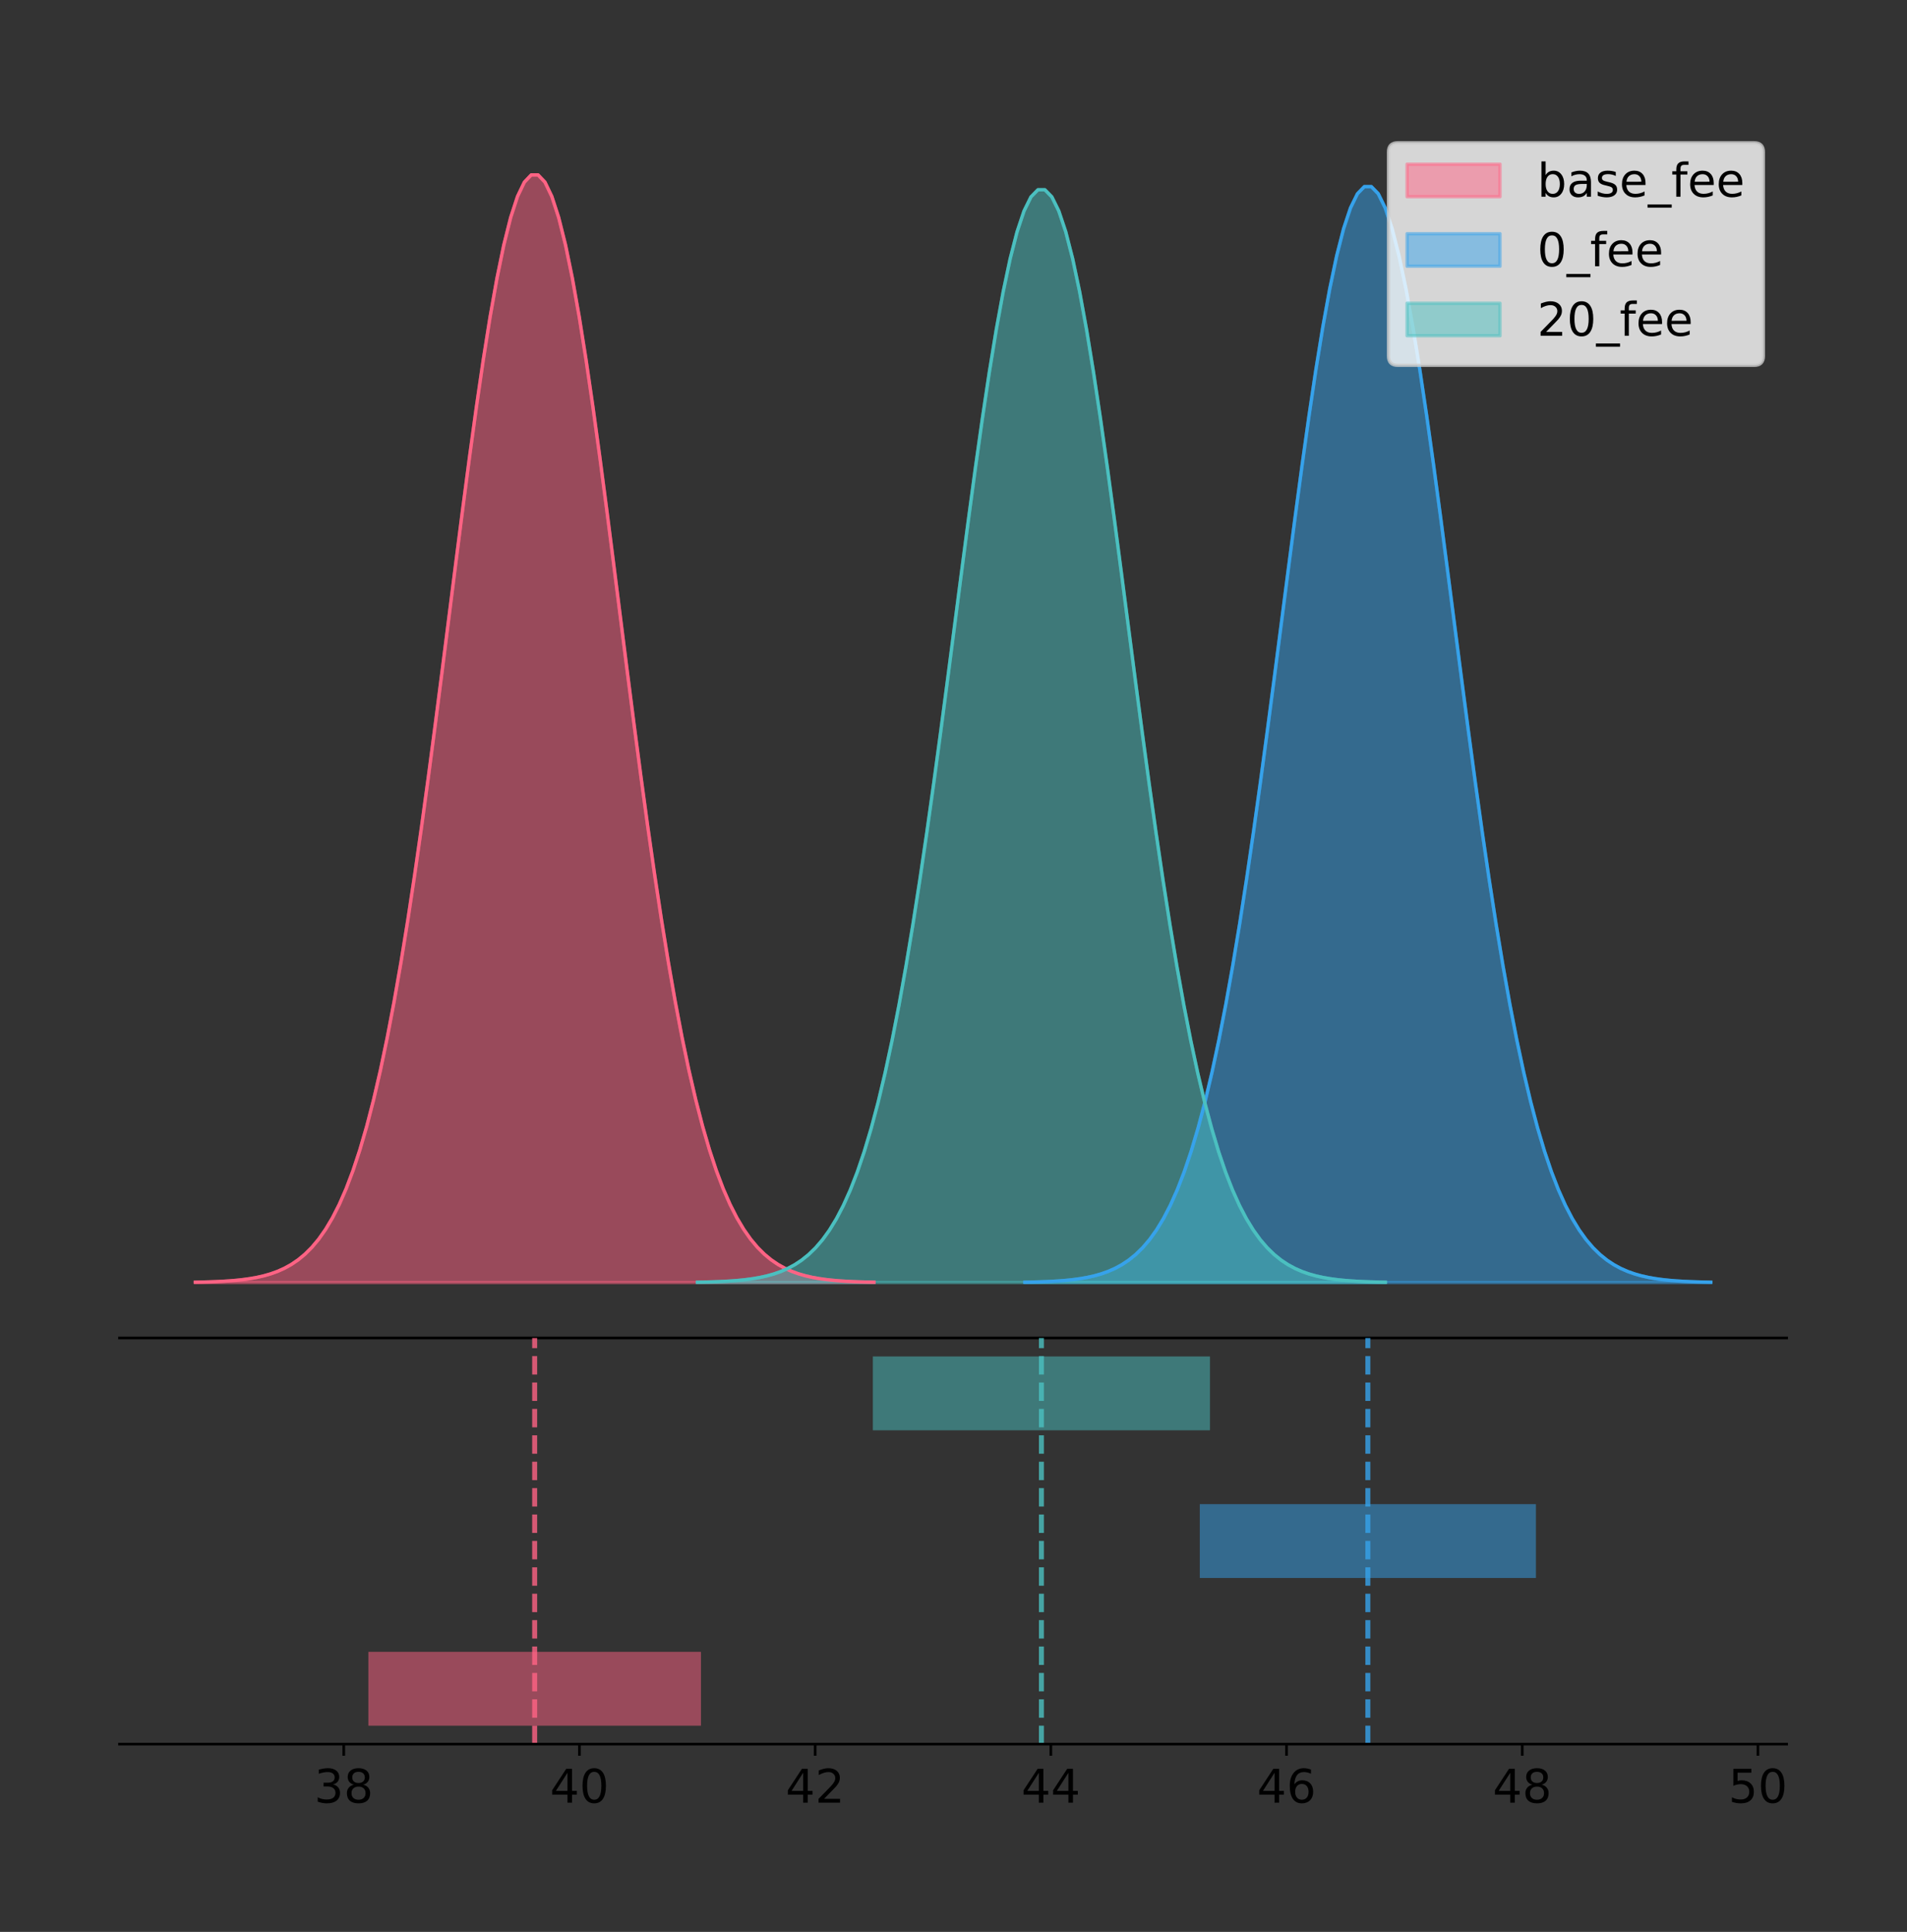 <?xml version="1.0" encoding="utf-8" standalone="no"?>
<!DOCTYPE svg PUBLIC "-//W3C//DTD SVG 1.1//EN"
  "http://www.w3.org/Graphics/SVG/1.1/DTD/svg11.dtd">
<!-- Created with matplotlib (https://matplotlib.org/) -->
<svg height="581.789pt" version="1.1" viewBox="0 0 574.463 581.789" width="574.463pt" xmlns="http://www.w3.org/2000/svg" xmlns:xlink="http://www.w3.org/1999/xlink">
 <rect x="0" y="0" width="574.463" height="581.789" fill="#333333" stroke="none"/>
 <defs>
  <style type="text/css">
*{stroke-linecap:butt;stroke-linejoin:round;}
  </style>
 </defs>
 <g id="figure_1">
  <g id="patch_1">
   <path d="M 0 581.789 
L 574.463 581.789 
L 574.463 0 
L 0 0 
z
" style="fill:none;"/>
  </g>
  <g id="axes_1">
   <g id="patch_2">
    <path d="M 36 402.93 
L 538.2 402.93 
L 538.2 36 
L 36 36 
z
" style="fill:none;"/>
   </g>
   <g id="PolyCollection_1">
    <defs>
     <path d="M 58.827 -195.538 
L 58.827 -195.65 
L 60.893 -195.692 
L 62.958 -195.749 
L 65.023 -195.825 
L 67.089 -195.925 
L 69.154 -196.058 
L 71.219 -196.23 
L 73.285 -196.455 
L 75.35 -196.744 
L 77.415 -197.115 
L 79.481 -197.585 
L 81.546 -198.179 
L 83.611 -198.923 
L 85.677 -199.848 
L 87.742 -200.99 
L 89.807 -202.39 
L 91.873 -204.093 
L 93.938 -206.151 
L 96.004 -208.617 
L 98.069 -211.552 
L 100.134 -215.017 
L 102.2 -219.078 
L 104.265 -223.801 
L 106.33 -229.25 
L 108.396 -235.488 
L 110.461 -242.572 
L 112.526 -250.552 
L 114.592 -259.468 
L 116.657 -269.344 
L 118.722 -280.192 
L 120.788 -292.002 
L 122.853 -304.744 
L 124.918 -318.365 
L 126.984 -332.786 
L 129.049 -347.901 
L 131.114 -363.58 
L 133.18 -379.667 
L 135.245 -395.98 
L 137.31 -412.318 
L 139.376 -428.462 
L 141.441 -444.18 
L 143.507 -459.23 
L 145.572 -473.372 
L 147.637 -486.366 
L 149.703 -497.987 
L 151.768 -508.025 
L 153.833 -516.294 
L 155.899 -522.64 
L 157.964 -526.94 
L 160.029 -529.111 
L 162.095 -529.111 
L 164.16 -526.94 
L 166.225 -522.64 
L 168.291 -516.294 
L 170.356 -508.025 
L 172.421 -497.987 
L 174.487 -486.366 
L 176.552 -473.372 
L 178.617 -459.23 
L 180.683 -444.18 
L 182.748 -428.462 
L 184.813 -412.318 
L 186.879 -395.98 
L 188.944 -379.667 
L 191.01 -363.58 
L 193.075 -347.901 
L 195.14 -332.786 
L 197.206 -318.365 
L 199.271 -304.744 
L 201.336 -292.002 
L 203.402 -280.192 
L 205.467 -269.344 
L 207.532 -259.468 
L 209.598 -250.552 
L 211.663 -242.572 
L 213.728 -235.488 
L 215.794 -229.25 
L 217.859 -223.801 
L 219.924 -219.078 
L 221.99 -215.017 
L 224.055 -211.552 
L 226.12 -208.617 
L 228.186 -206.151 
L 230.251 -204.093 
L 232.316 -202.39 
L 234.382 -200.99 
L 236.447 -199.848 
L 238.513 -198.923 
L 240.578 -198.179 
L 242.643 -197.585 
L 244.709 -197.115 
L 246.774 -196.744 
L 248.839 -196.455 
L 250.905 -196.23 
L 252.97 -196.058 
L 255.035 -195.925 
L 257.101 -195.825 
L 259.166 -195.749 
L 261.231 -195.692 
L 263.297 -195.65 
L 263.297 -195.538 
L 263.297 -195.538 
L 261.231 -195.538 
L 259.166 -195.538 
L 257.101 -195.538 
L 255.035 -195.538 
L 252.97 -195.538 
L 250.905 -195.538 
L 248.839 -195.538 
L 246.774 -195.538 
L 244.709 -195.538 
L 242.643 -195.538 
L 240.578 -195.538 
L 238.513 -195.538 
L 236.447 -195.538 
L 234.382 -195.538 
L 232.316 -195.538 
L 230.251 -195.538 
L 228.186 -195.538 
L 226.12 -195.538 
L 224.055 -195.538 
L 221.99 -195.538 
L 219.924 -195.538 
L 217.859 -195.538 
L 215.794 -195.538 
L 213.728 -195.538 
L 211.663 -195.538 
L 209.598 -195.538 
L 207.532 -195.538 
L 205.467 -195.538 
L 203.402 -195.538 
L 201.336 -195.538 
L 199.271 -195.538 
L 197.206 -195.538 
L 195.14 -195.538 
L 193.075 -195.538 
L 191.01 -195.538 
L 188.944 -195.538 
L 186.879 -195.538 
L 184.813 -195.538 
L 182.748 -195.538 
L 180.683 -195.538 
L 178.617 -195.538 
L 176.552 -195.538 
L 174.487 -195.538 
L 172.421 -195.538 
L 170.356 -195.538 
L 168.291 -195.538 
L 166.225 -195.538 
L 164.16 -195.538 
L 162.095 -195.538 
L 160.029 -195.538 
L 157.964 -195.538 
L 155.899 -195.538 
L 153.833 -195.538 
L 151.768 -195.538 
L 149.703 -195.538 
L 147.637 -195.538 
L 145.572 -195.538 
L 143.507 -195.538 
L 141.441 -195.538 
L 139.376 -195.538 
L 137.31 -195.538 
L 135.245 -195.538 
L 133.18 -195.538 
L 131.114 -195.538 
L 129.049 -195.538 
L 126.984 -195.538 
L 124.918 -195.538 
L 122.853 -195.538 
L 120.788 -195.538 
L 118.722 -195.538 
L 116.657 -195.538 
L 114.592 -195.538 
L 112.526 -195.538 
L 110.461 -195.538 
L 108.396 -195.538 
L 106.33 -195.538 
L 104.265 -195.538 
L 102.2 -195.538 
L 100.134 -195.538 
L 98.069 -195.538 
L 96.004 -195.538 
L 93.938 -195.538 
L 91.873 -195.538 
L 89.807 -195.538 
L 87.742 -195.538 
L 85.677 -195.538 
L 83.611 -195.538 
L 81.546 -195.538 
L 79.481 -195.538 
L 77.415 -195.538 
L 75.35 -195.538 
L 73.285 -195.538 
L 71.219 -195.538 
L 69.154 -195.538 
L 67.089 -195.538 
L 65.023 -195.538 
L 62.958 -195.538 
L 60.893 -195.538 
L 58.827 -195.538 
z
" id="m8d2c47284a" style="stroke:#ff6384;stroke-opacity:0.5;"/>
    </defs>
    <g clip-path="url(#pd0ef6f20fe)">
     <use style="fill:#ff6384;fill-opacity:0.5;stroke:#ff6384;stroke-opacity:0.5;" x="0" xlink:href="#m8d2c47284a" y="581.789"/>
    </g>
   </g>
   <g id="PolyCollection_2">
    <defs>
     <path d="M 308.726 -195.538 
L 308.726 -195.649 
L 310.814 -195.691 
L 312.901 -195.747 
L 314.988 -195.822 
L 317.076 -195.921 
L 319.163 -196.052 
L 321.25 -196.223 
L 323.338 -196.445 
L 325.425 -196.732 
L 327.512 -197.098 
L 329.6 -197.564 
L 331.687 -198.151 
L 333.774 -198.887 
L 335.862 -199.803 
L 337.949 -200.933 
L 340.036 -202.318 
L 342.124 -204.003 
L 344.211 -206.039 
L 346.298 -208.479 
L 348.386 -211.383 
L 350.473 -214.812 
L 352.56 -218.83 
L 354.648 -223.503 
L 356.735 -228.895 
L 358.822 -235.067 
L 360.91 -242.077 
L 362.997 -249.973 
L 365.084 -258.794 
L 367.172 -268.567 
L 369.259 -279.3 
L 371.346 -290.986 
L 373.434 -303.594 
L 375.521 -317.071 
L 377.609 -331.34 
L 379.696 -346.296 
L 381.783 -361.81 
L 383.871 -377.727 
L 385.958 -393.869 
L 388.045 -410.035 
L 390.133 -426.009 
L 392.22 -441.561 
L 394.307 -456.452 
L 396.395 -470.445 
L 398.482 -483.302 
L 400.569 -494.801 
L 402.657 -504.733 
L 404.744 -512.915 
L 406.831 -519.194 
L 408.919 -523.449 
L 411.006 -525.597 
L 413.093 -525.597 
L 415.181 -523.449 
L 417.268 -519.194 
L 419.355 -512.915 
L 421.443 -504.733 
L 423.53 -494.801 
L 425.617 -483.302 
L 427.705 -470.445 
L 429.792 -456.452 
L 431.879 -441.561 
L 433.967 -426.009 
L 436.054 -410.035 
L 438.141 -393.869 
L 440.229 -377.727 
L 442.316 -361.81 
L 444.403 -346.296 
L 446.491 -331.34 
L 448.578 -317.071 
L 450.665 -303.594 
L 452.753 -290.986 
L 454.84 -279.3 
L 456.927 -268.567 
L 459.015 -258.794 
L 461.102 -249.973 
L 463.189 -242.077 
L 465.277 -235.067 
L 467.364 -228.895 
L 469.451 -223.503 
L 471.539 -218.83 
L 473.626 -214.812 
L 475.713 -211.383 
L 477.801 -208.479 
L 479.888 -206.039 
L 481.975 -204.003 
L 484.063 -202.318 
L 486.15 -200.933 
L 488.237 -199.803 
L 490.325 -198.887 
L 492.412 -198.151 
L 494.499 -197.564 
L 496.587 -197.098 
L 498.674 -196.732 
L 500.761 -196.445 
L 502.849 -196.223 
L 504.936 -196.052 
L 507.023 -195.921 
L 509.111 -195.822 
L 511.198 -195.747 
L 513.285 -195.691 
L 515.373 -195.649 
L 515.373 -195.538 
L 515.373 -195.538 
L 513.285 -195.538 
L 511.198 -195.538 
L 509.111 -195.538 
L 507.023 -195.538 
L 504.936 -195.538 
L 502.849 -195.538 
L 500.761 -195.538 
L 498.674 -195.538 
L 496.587 -195.538 
L 494.499 -195.538 
L 492.412 -195.538 
L 490.325 -195.538 
L 488.237 -195.538 
L 486.15 -195.538 
L 484.063 -195.538 
L 481.975 -195.538 
L 479.888 -195.538 
L 477.801 -195.538 
L 475.713 -195.538 
L 473.626 -195.538 
L 471.539 -195.538 
L 469.451 -195.538 
L 467.364 -195.538 
L 465.277 -195.538 
L 463.189 -195.538 
L 461.102 -195.538 
L 459.015 -195.538 
L 456.927 -195.538 
L 454.84 -195.538 
L 452.753 -195.538 
L 450.665 -195.538 
L 448.578 -195.538 
L 446.491 -195.538 
L 444.403 -195.538 
L 442.316 -195.538 
L 440.229 -195.538 
L 438.141 -195.538 
L 436.054 -195.538 
L 433.967 -195.538 
L 431.879 -195.538 
L 429.792 -195.538 
L 427.705 -195.538 
L 425.617 -195.538 
L 423.53 -195.538 
L 421.443 -195.538 
L 419.355 -195.538 
L 417.268 -195.538 
L 415.181 -195.538 
L 413.093 -195.538 
L 411.006 -195.538 
L 408.919 -195.538 
L 406.831 -195.538 
L 404.744 -195.538 
L 402.657 -195.538 
L 400.569 -195.538 
L 398.482 -195.538 
L 396.395 -195.538 
L 394.307 -195.538 
L 392.22 -195.538 
L 390.133 -195.538 
L 388.045 -195.538 
L 385.958 -195.538 
L 383.871 -195.538 
L 381.783 -195.538 
L 379.696 -195.538 
L 377.609 -195.538 
L 375.521 -195.538 
L 373.434 -195.538 
L 371.346 -195.538 
L 369.259 -195.538 
L 367.172 -195.538 
L 365.084 -195.538 
L 362.997 -195.538 
L 360.91 -195.538 
L 358.822 -195.538 
L 356.735 -195.538 
L 354.648 -195.538 
L 352.56 -195.538 
L 350.473 -195.538 
L 348.386 -195.538 
L 346.298 -195.538 
L 344.211 -195.538 
L 342.124 -195.538 
L 340.036 -195.538 
L 337.949 -195.538 
L 335.862 -195.538 
L 333.774 -195.538 
L 331.687 -195.538 
L 329.6 -195.538 
L 327.512 -195.538 
L 325.425 -195.538 
L 323.338 -195.538 
L 321.25 -195.538 
L 319.163 -195.538 
L 317.076 -195.538 
L 314.988 -195.538 
L 312.901 -195.538 
L 310.814 -195.538 
L 308.726 -195.538 
z
" id="m993060167b" style="stroke:#36a2eb;stroke-opacity:0.5;"/>
    </defs>
    <g clip-path="url(#pd0ef6f20fe)">
     <use style="fill:#36a2eb;fill-opacity:0.5;stroke:#36a2eb;stroke-opacity:0.5;" x="0" xlink:href="#m993060167b" y="581.789"/>
    </g>
   </g>
   <g id="PolyCollection_3">
    <defs>
     <path d="M 210.091 -195.538 
L 210.091 -195.649 
L 212.184 -195.69 
L 214.278 -195.746 
L 216.371 -195.821 
L 218.464 -195.92 
L 220.558 -196.051 
L 222.651 -196.221 
L 224.744 -196.443 
L 226.838 -196.728 
L 228.931 -197.094 
L 231.025 -197.558 
L 233.118 -198.144 
L 235.211 -198.878 
L 237.305 -199.79 
L 239.398 -200.917 
L 241.492 -202.298 
L 243.585 -203.979 
L 245.678 -206.009 
L 247.772 -208.442 
L 249.865 -211.337 
L 251.959 -214.756 
L 254.052 -218.763 
L 256.145 -223.422 
L 258.239 -228.798 
L 260.332 -234.953 
L 262.425 -241.942 
L 264.519 -249.815 
L 266.612 -258.611 
L 268.706 -268.356 
L 270.799 -279.058 
L 272.892 -290.71 
L 274.986 -303.282 
L 277.079 -316.72 
L 279.173 -330.947 
L 281.266 -345.86 
L 283.359 -361.329 
L 285.453 -377.2 
L 287.546 -393.295 
L 289.64 -409.414 
L 291.733 -425.342 
L 293.826 -440.849 
L 295.92 -455.698 
L 298.013 -469.65 
L 300.107 -482.47 
L 302.2 -493.935 
L 304.293 -503.839 
L 306.387 -511.997 
L 308.48 -518.258 
L 310.573 -522.5 
L 312.667 -524.642 
L 314.76 -524.642 
L 316.854 -522.5 
L 318.947 -518.258 
L 321.04 -511.997 
L 323.134 -503.839 
L 325.227 -493.935 
L 327.321 -482.47 
L 329.414 -469.65 
L 331.507 -455.698 
L 333.601 -440.849 
L 335.694 -425.342 
L 337.788 -409.414 
L 339.881 -393.295 
L 341.974 -377.2 
L 344.068 -361.329 
L 346.161 -345.86 
L 348.254 -330.947 
L 350.348 -316.72 
L 352.441 -303.282 
L 354.535 -290.71 
L 356.628 -279.058 
L 358.721 -268.356 
L 360.815 -258.611 
L 362.908 -249.815 
L 365.002 -241.942 
L 367.095 -234.953 
L 369.188 -228.798 
L 371.282 -223.422 
L 373.375 -218.763 
L 375.469 -214.756 
L 377.562 -211.337 
L 379.655 -208.442 
L 381.749 -206.009 
L 383.842 -203.979 
L 385.936 -202.298 
L 388.029 -200.917 
L 390.122 -199.79 
L 392.216 -198.878 
L 394.309 -198.144 
L 396.402 -197.558 
L 398.496 -197.094 
L 400.589 -196.728 
L 402.683 -196.443 
L 404.776 -196.221 
L 406.869 -196.051 
L 408.963 -195.92 
L 411.056 -195.821 
L 413.15 -195.746 
L 415.243 -195.69 
L 417.336 -195.649 
L 417.336 -195.538 
L 417.336 -195.538 
L 415.243 -195.538 
L 413.15 -195.538 
L 411.056 -195.538 
L 408.963 -195.538 
L 406.869 -195.538 
L 404.776 -195.538 
L 402.683 -195.538 
L 400.589 -195.538 
L 398.496 -195.538 
L 396.402 -195.538 
L 394.309 -195.538 
L 392.216 -195.538 
L 390.122 -195.538 
L 388.029 -195.538 
L 385.936 -195.538 
L 383.842 -195.538 
L 381.749 -195.538 
L 379.655 -195.538 
L 377.562 -195.538 
L 375.469 -195.538 
L 373.375 -195.538 
L 371.282 -195.538 
L 369.188 -195.538 
L 367.095 -195.538 
L 365.002 -195.538 
L 362.908 -195.538 
L 360.815 -195.538 
L 358.721 -195.538 
L 356.628 -195.538 
L 354.535 -195.538 
L 352.441 -195.538 
L 350.348 -195.538 
L 348.254 -195.538 
L 346.161 -195.538 
L 344.068 -195.538 
L 341.974 -195.538 
L 339.881 -195.538 
L 337.788 -195.538 
L 335.694 -195.538 
L 333.601 -195.538 
L 331.507 -195.538 
L 329.414 -195.538 
L 327.321 -195.538 
L 325.227 -195.538 
L 323.134 -195.538 
L 321.04 -195.538 
L 318.947 -195.538 
L 316.854 -195.538 
L 314.76 -195.538 
L 312.667 -195.538 
L 310.573 -195.538 
L 308.48 -195.538 
L 306.387 -195.538 
L 304.293 -195.538 
L 302.2 -195.538 
L 300.107 -195.538 
L 298.013 -195.538 
L 295.92 -195.538 
L 293.826 -195.538 
L 291.733 -195.538 
L 289.64 -195.538 
L 287.546 -195.538 
L 285.453 -195.538 
L 283.359 -195.538 
L 281.266 -195.538 
L 279.173 -195.538 
L 277.079 -195.538 
L 274.986 -195.538 
L 272.892 -195.538 
L 270.799 -195.538 
L 268.706 -195.538 
L 266.612 -195.538 
L 264.519 -195.538 
L 262.425 -195.538 
L 260.332 -195.538 
L 258.239 -195.538 
L 256.145 -195.538 
L 254.052 -195.538 
L 251.959 -195.538 
L 249.865 -195.538 
L 247.772 -195.538 
L 245.678 -195.538 
L 243.585 -195.538 
L 241.492 -195.538 
L 239.398 -195.538 
L 237.305 -195.538 
L 235.211 -195.538 
L 233.118 -195.538 
L 231.025 -195.538 
L 228.931 -195.538 
L 226.838 -195.538 
L 224.744 -195.538 
L 222.651 -195.538 
L 220.558 -195.538 
L 218.464 -195.538 
L 216.371 -195.538 
L 214.278 -195.538 
L 212.184 -195.538 
L 210.091 -195.538 
z
" id="mdb351432f6" style="stroke:#4bc0c0;stroke-opacity:0.5;"/>
    </defs>
    <g clip-path="url(#pd0ef6f20fe)">
     <use style="fill:#4bc0c0;fill-opacity:0.5;stroke:#4bc0c0;stroke-opacity:0.5;" x="0" xlink:href="#mdb351432f6" y="581.789"/>
    </g>
   </g>
   <g id="line2d_1">
    <path clip-path="url(#pd0ef6f20fe)" d="M 58.827 386.139 
L 60.893 386.097 
L 62.958 386.04 
L 65.023 385.965 
L 67.089 385.864 
L 69.154 385.732 
L 71.219 385.559 
L 73.285 385.334 
L 75.35 385.045 
L 77.415 384.675 
L 79.481 384.204 
L 81.546 383.61 
L 83.611 382.867 
L 85.677 381.941 
L 87.742 380.799 
L 89.807 379.399 
L 91.873 377.696 
L 93.938 375.639 
L 96.004 373.172 
L 98.069 370.238 
L 100.134 366.772 
L 102.2 362.711 
L 104.265 357.989 
L 106.33 352.539 
L 108.396 346.301 
L 110.461 339.217 
L 112.526 331.237 
L 114.592 322.322 
L 116.657 312.445 
L 118.722 301.597 
L 120.788 289.787 
L 122.853 277.045 
L 124.918 263.424 
L 126.984 249.004 
L 129.049 233.888 
L 131.114 218.209 
L 133.18 202.123 
L 135.245 185.809 
L 137.31 169.471 
L 139.376 153.327 
L 141.441 137.61 
L 143.507 122.559 
L 145.572 108.418 
L 147.637 95.423 
L 149.703 83.803 
L 151.768 73.765 
L 153.833 65.495 
L 155.899 59.15 
L 157.964 54.85 
L 160.029 52.679 
L 162.095 52.679 
L 164.16 54.85 
L 166.225 59.15 
L 168.291 65.495 
L 170.356 73.765 
L 172.421 83.803 
L 174.487 95.423 
L 176.552 108.418 
L 178.617 122.559 
L 180.683 137.61 
L 182.748 153.327 
L 184.813 169.471 
L 186.879 185.809 
L 188.944 202.123 
L 191.01 218.209 
L 193.075 233.888 
L 195.14 249.004 
L 197.206 263.424 
L 199.271 277.045 
L 201.336 289.787 
L 203.402 301.597 
L 205.467 312.445 
L 207.532 322.322 
L 209.598 331.237 
L 211.663 339.217 
L 213.728 346.301 
L 215.794 352.539 
L 217.859 357.989 
L 219.924 362.711 
L 221.99 366.772 
L 224.055 370.238 
L 226.12 373.172 
L 228.186 375.639 
L 230.251 377.696 
L 232.316 379.399 
L 234.382 380.799 
L 236.447 381.941 
L 238.513 382.867 
L 240.578 383.61 
L 242.643 384.204 
L 244.709 384.675 
L 246.774 385.045 
L 248.839 385.334 
L 250.905 385.559 
L 252.97 385.732 
L 255.035 385.864 
L 257.101 385.965 
L 259.166 386.04 
L 261.231 386.097 
L 263.297 386.139 
" style="fill:none;stroke:#ff6384;stroke-linecap:square;"/>
   </g>
   <g id="line2d_2">
    <path clip-path="url(#pd0ef6f20fe)" d="M 308.726 386.141 
L 310.814 386.099 
L 312.901 386.043 
L 314.988 385.968 
L 317.076 385.868 
L 319.163 385.737 
L 321.25 385.566 
L 323.338 385.344 
L 325.425 385.058 
L 327.512 384.691 
L 329.6 384.226 
L 331.687 383.638 
L 333.774 382.902 
L 335.862 381.987 
L 337.949 380.857 
L 340.036 379.472 
L 342.124 377.786 
L 344.211 375.75 
L 346.298 373.31 
L 348.386 370.406 
L 350.473 366.978 
L 352.56 362.959 
L 354.648 358.286 
L 356.735 352.895 
L 358.822 346.722 
L 360.91 339.713 
L 362.997 331.816 
L 365.084 322.995 
L 367.172 313.223 
L 369.259 302.489 
L 371.346 290.803 
L 373.434 278.195 
L 375.521 264.718 
L 377.609 250.449 
L 379.696 235.493 
L 381.783 219.979 
L 383.871 204.062 
L 385.958 187.921 
L 388.045 171.755 
L 390.133 155.781 
L 392.22 140.229 
L 394.307 125.337 
L 396.395 111.345 
L 398.482 98.487 
L 400.569 86.989 
L 402.657 77.057 
L 404.744 68.874 
L 406.831 62.595 
L 408.919 58.341 
L 411.006 56.193 
L 413.093 56.193 
L 415.181 58.341 
L 417.268 62.595 
L 419.355 68.874 
L 421.443 77.057 
L 423.53 86.989 
L 425.617 98.487 
L 427.705 111.345 
L 429.792 125.337 
L 431.879 140.229 
L 433.967 155.781 
L 436.054 171.755 
L 438.141 187.921 
L 440.229 204.062 
L 442.316 219.979 
L 444.403 235.493 
L 446.491 250.449 
L 448.578 264.718 
L 450.665 278.195 
L 452.753 290.803 
L 454.84 302.489 
L 456.927 313.223 
L 459.015 322.995 
L 461.102 331.816 
L 463.189 339.713 
L 465.277 346.722 
L 467.364 352.895 
L 469.451 358.286 
L 471.539 362.959 
L 473.626 366.978 
L 475.713 370.406 
L 477.801 373.31 
L 479.888 375.75 
L 481.975 377.786 
L 484.063 379.472 
L 486.15 380.857 
L 488.237 381.987 
L 490.325 382.902 
L 492.412 383.638 
L 494.499 384.226 
L 496.587 384.691 
L 498.674 385.058 
L 500.761 385.344 
L 502.849 385.566 
L 504.936 385.737 
L 507.023 385.868 
L 509.111 385.968 
L 511.198 386.043 
L 513.285 386.099 
L 515.373 386.141 
" style="fill:none;stroke:#36a2eb;stroke-linecap:square;"/>
   </g>
   <g id="line2d_3">
    <path clip-path="url(#pd0ef6f20fe)" d="M 210.091 386.141 
L 212.184 386.099 
L 214.278 386.043 
L 216.371 385.968 
L 218.464 385.869 
L 220.558 385.739 
L 222.651 385.568 
L 224.744 385.347 
L 226.838 385.061 
L 228.931 384.696 
L 231.025 384.232 
L 233.118 383.646 
L 235.211 382.912 
L 237.305 381.999 
L 239.398 380.872 
L 241.492 379.491 
L 243.585 377.811 
L 245.678 375.781 
L 247.772 373.348 
L 249.865 370.452 
L 251.959 367.033 
L 254.052 363.027 
L 256.145 358.367 
L 258.239 352.991 
L 260.332 346.837 
L 262.425 339.847 
L 264.519 331.974 
L 266.612 323.178 
L 268.706 313.434 
L 270.799 302.731 
L 272.892 291.079 
L 274.986 278.508 
L 277.079 265.069 
L 279.173 250.842 
L 281.266 235.929 
L 283.359 220.46 
L 285.453 204.589 
L 287.546 188.494 
L 289.64 172.375 
L 291.733 156.447 
L 293.826 140.94 
L 295.92 126.091 
L 298.013 112.14 
L 300.107 99.319 
L 302.2 87.854 
L 304.293 77.951 
L 306.387 69.792 
L 308.48 63.531 
L 310.573 59.289 
L 312.667 57.147 
L 314.76 57.147 
L 316.854 59.289 
L 318.947 63.531 
L 321.04 69.792 
L 323.134 77.951 
L 325.227 87.854 
L 327.321 99.319 
L 329.414 112.14 
L 331.507 126.091 
L 333.601 140.94 
L 335.694 156.447 
L 337.788 172.375 
L 339.881 188.494 
L 341.974 204.589 
L 344.068 220.46 
L 346.161 235.929 
L 348.254 250.842 
L 350.348 265.069 
L 352.441 278.508 
L 354.535 291.079 
L 356.628 302.731 
L 358.721 313.434 
L 360.815 323.178 
L 362.908 331.974 
L 365.002 339.847 
L 367.095 346.837 
L 369.188 352.991 
L 371.282 358.367 
L 373.375 363.027 
L 375.469 367.033 
L 377.562 370.452 
L 379.655 373.348 
L 381.749 375.781 
L 383.842 377.811 
L 385.936 379.491 
L 388.029 380.872 
L 390.122 381.999 
L 392.216 382.912 
L 394.309 383.646 
L 396.402 384.232 
L 398.496 384.696 
L 400.589 385.061 
L 402.683 385.347 
L 404.776 385.568 
L 406.869 385.739 
L 408.963 385.869 
L 411.056 385.968 
L 413.15 386.043 
L 415.243 386.099 
L 417.336 386.141 
" style="fill:none;stroke:#4bc0c0;stroke-linecap:square;"/>
   </g>
   <g id="patch_3">
    <path d="M 36 402.93 
L 538.2 402.93 
" style="fill:none;stroke:#000000;stroke-linecap:square;stroke-linejoin:miter;stroke-width:0.8;"/>
   </g>
   <g id="legend_1">
    <g id="patch_4">
     <path d="M 421.068 110.016 
L 528.4 110.016 
Q 531.2 110.016 531.2 107.216 
L 531.2 45.8 
Q 531.2 43 528.4 43 
L 421.068 43 
Q 418.268 43 418.268 45.8 
L 418.268 107.216 
Q 418.268 110.016 421.068 110.016 
z
" style="fill:#ffffff;opacity:0.8;stroke:#cccccc;stroke-linejoin:miter;"/>
    </g>
    <g id="patch_5">
     <path d="M 423.868 59.238 
L 451.868 59.238 
L 451.868 49.438 
L 423.868 49.438 
z
" style="fill:#ff6384;opacity:0.5;stroke:#ff6384;stroke-linejoin:miter;"/>
    </g>
    <g id="text_1">
     <!-- base_fee -->
     <defs>
      <path d="M 48.688 27.297 
Q 48.688 37.203 44.609 42.844 
Q 40.531 48.484 33.406 48.484 
Q 26.266 48.484 22.188 42.844 
Q 18.109 37.203 18.109 27.297 
Q 18.109 17.391 22.188 11.75 
Q 26.266 6.109 33.406 6.109 
Q 40.531 6.109 44.609 11.75 
Q 48.688 17.391 48.688 27.297 
z
M 18.109 46.391 
Q 20.953 51.266 25.266 53.625 
Q 29.594 56 35.594 56 
Q 45.562 56 51.781 48.094 
Q 58.016 40.188 58.016 27.297 
Q 58.016 14.406 51.781 6.484 
Q 45.562 -1.422 35.594 -1.422 
Q 29.594 -1.422 25.266 0.953 
Q 20.953 3.328 18.109 8.203 
L 18.109 0 
L 9.078 0 
L 9.078 75.984 
L 18.109 75.984 
z
" id="DejaVuSans-98"/>
      <path d="M 34.281 27.484 
Q 23.391 27.484 19.188 25 
Q 14.984 22.516 14.984 16.5 
Q 14.984 11.719 18.141 8.906 
Q 21.297 6.109 26.703 6.109 
Q 34.188 6.109 38.703 11.406 
Q 43.219 16.703 43.219 25.484 
L 43.219 27.484 
z
M 52.203 31.203 
L 52.203 0 
L 43.219 0 
L 43.219 8.297 
Q 40.141 3.328 35.547 0.953 
Q 30.953 -1.422 24.312 -1.422 
Q 15.922 -1.422 10.953 3.297 
Q 6 8.016 6 15.922 
Q 6 25.141 12.172 29.828 
Q 18.359 34.516 30.609 34.516 
L 43.219 34.516 
L 43.219 35.406 
Q 43.219 41.609 39.141 45 
Q 35.062 48.391 27.688 48.391 
Q 23 48.391 18.547 47.266 
Q 14.109 46.141 10.016 43.891 
L 10.016 52.203 
Q 14.938 54.109 19.578 55.047 
Q 24.219 56 28.609 56 
Q 40.484 56 46.344 49.844 
Q 52.203 43.703 52.203 31.203 
z
" id="DejaVuSans-97"/>
      <path d="M 44.281 53.078 
L 44.281 44.578 
Q 40.484 46.531 36.375 47.5 
Q 32.281 48.484 27.875 48.484 
Q 21.188 48.484 17.844 46.438 
Q 14.5 44.391 14.5 40.281 
Q 14.5 37.156 16.891 35.375 
Q 19.281 33.594 26.516 31.984 
L 29.594 31.297 
Q 39.156 29.25 43.188 25.516 
Q 47.219 21.781 47.219 15.094 
Q 47.219 7.469 41.188 3.016 
Q 35.156 -1.422 24.609 -1.422 
Q 20.219 -1.422 15.453 -0.562 
Q 10.688 0.297 5.422 2 
L 5.422 11.281 
Q 10.406 8.688 15.234 7.391 
Q 20.062 6.109 24.812 6.109 
Q 31.156 6.109 34.562 8.281 
Q 37.984 10.453 37.984 14.406 
Q 37.984 18.062 35.516 20.016 
Q 33.062 21.969 24.703 23.781 
L 21.578 24.516 
Q 13.234 26.266 9.516 29.906 
Q 5.812 33.547 5.812 39.891 
Q 5.812 47.609 11.281 51.797 
Q 16.75 56 26.812 56 
Q 31.781 56 36.172 55.266 
Q 40.578 54.547 44.281 53.078 
z
" id="DejaVuSans-115"/>
      <path d="M 56.203 29.594 
L 56.203 25.203 
L 14.891 25.203 
Q 15.484 15.922 20.484 11.062 
Q 25.484 6.203 34.422 6.203 
Q 39.594 6.203 44.453 7.469 
Q 49.312 8.734 54.109 11.281 
L 54.109 2.781 
Q 49.266 0.734 44.188 -0.344 
Q 39.109 -1.422 33.891 -1.422 
Q 20.797 -1.422 13.156 6.188 
Q 5.516 13.812 5.516 26.812 
Q 5.516 40.234 12.766 48.109 
Q 20.016 56 32.328 56 
Q 43.359 56 49.781 48.891 
Q 56.203 41.797 56.203 29.594 
z
M 47.219 32.234 
Q 47.125 39.594 43.094 43.984 
Q 39.062 48.391 32.422 48.391 
Q 24.906 48.391 20.391 44.141 
Q 15.875 39.891 15.188 32.172 
z
" id="DejaVuSans-101"/>
      <path d="M 50.984 -16.609 
L 50.984 -23.578 
L -0.984 -23.578 
L -0.984 -16.609 
z
" id="DejaVuSans-95"/>
      <path d="M 37.109 75.984 
L 37.109 68.5 
L 28.516 68.5 
Q 23.688 68.5 21.797 66.547 
Q 19.922 64.594 19.922 59.516 
L 19.922 54.688 
L 34.719 54.688 
L 34.719 47.703 
L 19.922 47.703 
L 19.922 0 
L 10.891 0 
L 10.891 47.703 
L 2.297 47.703 
L 2.297 54.688 
L 10.891 54.688 
L 10.891 58.5 
Q 10.891 67.625 15.141 71.797 
Q 19.391 75.984 28.609 75.984 
z
" id="DejaVuSans-102"/>
     </defs>
     <g transform="translate(463.068 59.238)scale(0.14 -0.14)">
      <use xlink:href="#DejaVuSans-98"/>
      <use x="63.477" xlink:href="#DejaVuSans-97"/>
      <use x="124.756" xlink:href="#DejaVuSans-115"/>
      <use x="176.855" xlink:href="#DejaVuSans-101"/>
      <use x="238.379" xlink:href="#DejaVuSans-95"/>
      <use x="288.379" xlink:href="#DejaVuSans-102"/>
      <use x="323.584" xlink:href="#DejaVuSans-101"/>
      <use x="385.107" xlink:href="#DejaVuSans-101"/>
     </g>
    </g>
    <g id="patch_6">
     <path d="M 423.868 80.177 
L 451.868 80.177 
L 451.868 70.377 
L 423.868 70.377 
z
" style="fill:#36a2eb;opacity:0.5;stroke:#36a2eb;stroke-linejoin:miter;"/>
    </g>
    <g id="text_2">
     <!-- 0_fee -->
     <defs>
      <path d="M 31.781 66.406 
Q 24.172 66.406 20.328 58.906 
Q 16.5 51.422 16.5 36.375 
Q 16.5 21.391 20.328 13.891 
Q 24.172 6.391 31.781 6.391 
Q 39.453 6.391 43.281 13.891 
Q 47.125 21.391 47.125 36.375 
Q 47.125 51.422 43.281 58.906 
Q 39.453 66.406 31.781 66.406 
z
M 31.781 74.219 
Q 44.047 74.219 50.516 64.516 
Q 56.984 54.828 56.984 36.375 
Q 56.984 17.969 50.516 8.266 
Q 44.047 -1.422 31.781 -1.422 
Q 19.531 -1.422 13.062 8.266 
Q 6.594 17.969 6.594 36.375 
Q 6.594 54.828 13.062 64.516 
Q 19.531 74.219 31.781 74.219 
z
" id="DejaVuSans-48"/>
     </defs>
     <g transform="translate(463.068 80.177)scale(0.14 -0.14)">
      <use xlink:href="#DejaVuSans-48"/>
      <use x="63.623" xlink:href="#DejaVuSans-95"/>
      <use x="113.623" xlink:href="#DejaVuSans-102"/>
      <use x="148.828" xlink:href="#DejaVuSans-101"/>
      <use x="210.352" xlink:href="#DejaVuSans-101"/>
     </g>
    </g>
    <g id="patch_7">
     <path d="M 423.868 101.115 
L 451.868 101.115 
L 451.868 91.315 
L 423.868 91.315 
z
" style="fill:#4bc0c0;opacity:0.5;stroke:#4bc0c0;stroke-linejoin:miter;"/>
    </g>
    <g id="text_3">
     <!-- 20_fee -->
     <defs>
      <path d="M 19.188 8.297 
L 53.609 8.297 
L 53.609 0 
L 7.328 0 
L 7.328 8.297 
Q 12.938 14.109 22.625 23.891 
Q 32.328 33.688 34.812 36.531 
Q 39.547 41.844 41.422 45.531 
Q 43.312 49.219 43.312 52.781 
Q 43.312 58.594 39.234 62.25 
Q 35.156 65.922 28.609 65.922 
Q 23.969 65.922 18.812 64.312 
Q 13.672 62.703 7.812 59.422 
L 7.812 69.391 
Q 13.766 71.781 18.938 73 
Q 24.125 74.219 28.422 74.219 
Q 39.75 74.219 46.484 68.547 
Q 53.219 62.891 53.219 53.422 
Q 53.219 48.922 51.531 44.891 
Q 49.859 40.875 45.406 35.406 
Q 44.188 33.984 37.641 27.219 
Q 31.109 20.453 19.188 8.297 
z
" id="DejaVuSans-50"/>
     </defs>
     <g transform="translate(463.068 101.115)scale(0.14 -0.14)">
      <use xlink:href="#DejaVuSans-50"/>
      <use x="63.623" xlink:href="#DejaVuSans-48"/>
      <use x="127.246" xlink:href="#DejaVuSans-95"/>
      <use x="177.246" xlink:href="#DejaVuSans-102"/>
      <use x="212.451" xlink:href="#DejaVuSans-101"/>
      <use x="273.975" xlink:href="#DejaVuSans-101"/>
     </g>
    </g>
   </g>
  </g>
  <g id="axes_2">
   <g id="patch_8">
    <path d="M 36 525.24 
L 538.2 525.24 
L 538.2 402.93 
L 36 402.93 
z
" style="fill:none;"/>
   </g>
   <g id="patch_9">
    <path clip-path="url(#p65e37b3a9e)" d="M 110.967 519.68 
L 211.157 519.68 
L 211.157 497.442 
L 110.967 497.442 
z
" style="fill:#ff6384;opacity:0.5;"/>
   </g>
   <g id="patch_10">
    <path clip-path="url(#p65e37b3a9e)" d="M 361.421 475.204 
L 462.678 475.204 
L 462.678 452.966 
L 361.421 452.966 
z
" style="fill:#36a2eb;opacity:0.5;"/>
   </g>
   <g id="patch_11">
    <path clip-path="url(#p65e37b3a9e)" d="M 262.938 430.728 
L 364.489 430.728 
L 364.489 408.49 
L 262.938 408.49 
z
" style="fill:#4bc0c0;opacity:0.5;"/>
   </g>
   <g id="matplotlib.axis_1">
    <g id="xtick_1">
     <g id="line2d_4">
      <defs>
       <path d="M 0 0 
L 0 3.5 
" id="m2de44811ed" style="stroke:#000000;stroke-width:0.8;"/>
      </defs>
      <g>
       <use style="stroke:#000000;stroke-width:0.8;" x="103.551" xlink:href="#m2de44811ed" y="525.24"/>
      </g>
     </g>
     <g id="text_4">
      <!-- 38 -->
      <defs>
       <path d="M 40.578 39.312 
Q 47.656 37.797 51.625 33 
Q 55.609 28.219 55.609 21.188 
Q 55.609 10.406 48.188 4.484 
Q 40.766 -1.422 27.094 -1.422 
Q 22.516 -1.422 17.656 -0.516 
Q 12.797 0.391 7.625 2.203 
L 7.625 11.719 
Q 11.719 9.328 16.594 8.109 
Q 21.484 6.891 26.812 6.891 
Q 36.078 6.891 40.938 10.547 
Q 45.797 14.203 45.797 21.188 
Q 45.797 27.641 41.281 31.266 
Q 36.766 34.906 28.719 34.906 
L 20.219 34.906 
L 20.219 43.016 
L 29.109 43.016 
Q 36.375 43.016 40.234 45.922 
Q 44.094 48.828 44.094 54.297 
Q 44.094 59.906 40.109 62.906 
Q 36.141 65.922 28.719 65.922 
Q 24.656 65.922 20.016 65.031 
Q 15.375 64.156 9.812 62.312 
L 9.812 71.094 
Q 15.438 72.656 20.344 73.438 
Q 25.25 74.219 29.594 74.219 
Q 40.828 74.219 47.359 69.109 
Q 53.906 64.016 53.906 55.328 
Q 53.906 49.266 50.438 45.094 
Q 46.969 40.922 40.578 39.312 
z
" id="DejaVuSans-51"/>
       <path d="M 31.781 34.625 
Q 24.75 34.625 20.719 30.859 
Q 16.703 27.094 16.703 20.516 
Q 16.703 13.922 20.719 10.156 
Q 24.75 6.391 31.781 6.391 
Q 38.812 6.391 42.859 10.172 
Q 46.922 13.969 46.922 20.516 
Q 46.922 27.094 42.891 30.859 
Q 38.875 34.625 31.781 34.625 
z
M 21.922 38.812 
Q 15.578 40.375 12.031 44.719 
Q 8.5 49.078 8.5 55.328 
Q 8.5 64.062 14.719 69.141 
Q 20.953 74.219 31.781 74.219 
Q 42.672 74.219 48.875 69.141 
Q 55.078 64.062 55.078 55.328 
Q 55.078 49.078 51.531 44.719 
Q 48 40.375 41.703 38.812 
Q 48.828 37.156 52.797 32.312 
Q 56.781 27.484 56.781 20.516 
Q 56.781 9.906 50.312 4.234 
Q 43.844 -1.422 31.781 -1.422 
Q 19.734 -1.422 13.25 4.234 
Q 6.781 9.906 6.781 20.516 
Q 6.781 27.484 10.781 32.312 
Q 14.797 37.156 21.922 38.812 
z
M 18.312 54.391 
Q 18.312 48.734 21.844 45.562 
Q 25.391 42.391 31.781 42.391 
Q 38.141 42.391 41.719 45.562 
Q 45.312 48.734 45.312 54.391 
Q 45.312 60.062 41.719 63.234 
Q 38.141 66.406 31.781 66.406 
Q 25.391 66.406 21.844 63.234 
Q 18.312 60.062 18.312 54.391 
z
" id="DejaVuSans-56"/>
      </defs>
      <g transform="translate(94.644 542.878)scale(0.14 -0.14)">
       <use xlink:href="#DejaVuSans-51"/>
       <use x="63.623" xlink:href="#DejaVuSans-56"/>
      </g>
     </g>
    </g>
    <g id="xtick_2">
     <g id="line2d_5">
      <g>
       <use style="stroke:#000000;stroke-width:0.8;" x="174.552" xlink:href="#m2de44811ed" y="525.24"/>
      </g>
     </g>
     <g id="text_5">
      <!-- 40 -->
      <defs>
       <path d="M 37.797 64.312 
L 12.891 25.391 
L 37.797 25.391 
z
M 35.203 72.906 
L 47.609 72.906 
L 47.609 25.391 
L 58.016 25.391 
L 58.016 17.188 
L 47.609 17.188 
L 47.609 0 
L 37.797 0 
L 37.797 17.188 
L 4.891 17.188 
L 4.891 26.703 
z
" id="DejaVuSans-52"/>
      </defs>
      <g transform="translate(165.645 542.878)scale(0.14 -0.14)">
       <use xlink:href="#DejaVuSans-52"/>
       <use x="63.623" xlink:href="#DejaVuSans-48"/>
      </g>
     </g>
    </g>
    <g id="xtick_3">
     <g id="line2d_6">
      <g>
       <use style="stroke:#000000;stroke-width:0.8;" x="245.553" xlink:href="#m2de44811ed" y="525.24"/>
      </g>
     </g>
     <g id="text_6">
      <!-- 42 -->
      <g transform="translate(236.645 542.878)scale(0.14 -0.14)">
       <use xlink:href="#DejaVuSans-52"/>
       <use x="63.623" xlink:href="#DejaVuSans-50"/>
      </g>
     </g>
    </g>
    <g id="xtick_4">
     <g id="line2d_7">
      <g>
       <use style="stroke:#000000;stroke-width:0.8;" x="316.554" xlink:href="#m2de44811ed" y="525.24"/>
      </g>
     </g>
     <g id="text_7">
      <!-- 44 -->
      <g transform="translate(307.646 542.878)scale(0.14 -0.14)">
       <use xlink:href="#DejaVuSans-52"/>
       <use x="63.623" xlink:href="#DejaVuSans-52"/>
      </g>
     </g>
    </g>
    <g id="xtick_5">
     <g id="line2d_8">
      <g>
       <use style="stroke:#000000;stroke-width:0.8;" x="387.554" xlink:href="#m2de44811ed" y="525.24"/>
      </g>
     </g>
     <g id="text_8">
      <!-- 46 -->
      <defs>
       <path d="M 33.016 40.375 
Q 26.375 40.375 22.484 35.828 
Q 18.609 31.297 18.609 23.391 
Q 18.609 15.531 22.484 10.953 
Q 26.375 6.391 33.016 6.391 
Q 39.656 6.391 43.531 10.953 
Q 47.406 15.531 47.406 23.391 
Q 47.406 31.297 43.531 35.828 
Q 39.656 40.375 33.016 40.375 
z
M 52.594 71.297 
L 52.594 62.312 
Q 48.875 64.062 45.094 64.984 
Q 41.312 65.922 37.594 65.922 
Q 27.828 65.922 22.672 59.328 
Q 17.531 52.734 16.797 39.406 
Q 19.672 43.656 24.016 45.922 
Q 28.375 48.188 33.594 48.188 
Q 44.578 48.188 50.953 41.516 
Q 57.328 34.859 57.328 23.391 
Q 57.328 12.156 50.688 5.359 
Q 44.047 -1.422 33.016 -1.422 
Q 20.359 -1.422 13.672 8.266 
Q 6.984 17.969 6.984 36.375 
Q 6.984 53.656 15.188 63.938 
Q 23.391 74.219 37.203 74.219 
Q 40.922 74.219 44.703 73.484 
Q 48.484 72.75 52.594 71.297 
z
" id="DejaVuSans-54"/>
      </defs>
      <g transform="translate(378.647 542.878)scale(0.14 -0.14)">
       <use xlink:href="#DejaVuSans-52"/>
       <use x="63.623" xlink:href="#DejaVuSans-54"/>
      </g>
     </g>
    </g>
    <g id="xtick_6">
     <g id="line2d_9">
      <g>
       <use style="stroke:#000000;stroke-width:0.8;" x="458.555" xlink:href="#m2de44811ed" y="525.24"/>
      </g>
     </g>
     <g id="text_9">
      <!-- 48 -->
      <g transform="translate(449.648 542.878)scale(0.14 -0.14)">
       <use xlink:href="#DejaVuSans-52"/>
       <use x="63.623" xlink:href="#DejaVuSans-56"/>
      </g>
     </g>
    </g>
    <g id="xtick_7">
     <g id="line2d_10">
      <g>
       <use style="stroke:#000000;stroke-width:0.8;" x="529.556" xlink:href="#m2de44811ed" y="525.24"/>
      </g>
     </g>
     <g id="text_10">
      <!-- 50 -->
      <defs>
       <path d="M 10.797 72.906 
L 49.516 72.906 
L 49.516 64.594 
L 19.828 64.594 
L 19.828 46.734 
Q 21.969 47.469 24.109 47.828 
Q 26.266 48.188 28.422 48.188 
Q 40.625 48.188 47.75 41.5 
Q 54.891 34.812 54.891 23.391 
Q 54.891 11.625 47.562 5.094 
Q 40.234 -1.422 26.906 -1.422 
Q 22.312 -1.422 17.547 -0.641 
Q 12.797 0.141 7.719 1.703 
L 7.719 11.625 
Q 12.109 9.234 16.797 8.062 
Q 21.484 6.891 26.703 6.891 
Q 35.156 6.891 40.078 11.328 
Q 45.016 15.766 45.016 23.391 
Q 45.016 31 40.078 35.438 
Q 35.156 39.891 26.703 39.891 
Q 22.75 39.891 18.812 39.016 
Q 14.891 38.141 10.797 36.281 
z
" id="DejaVuSans-53"/>
      </defs>
      <g transform="translate(520.648 542.878)scale(0.14 -0.14)">
       <use xlink:href="#DejaVuSans-53"/>
       <use x="63.623" xlink:href="#DejaVuSans-48"/>
      </g>
     </g>
    </g>
   </g>
   <g id="line2d_11">
    <path clip-path="url(#p65e37b3a9e)" d="M 161.062 525.24 
L 161.062 402.93 
" style="fill:none;stroke:#ff6384;stroke-dasharray:5.55,2.4;stroke-dashoffset:0;stroke-opacity:0.8;stroke-width:1.5;"/>
   </g>
   <g id="line2d_12">
    <path clip-path="url(#p65e37b3a9e)" d="M 412.05 525.24 
L 412.05 402.93 
" style="fill:none;stroke:#36a2eb;stroke-dasharray:5.55,2.4;stroke-dashoffset:0;stroke-opacity:0.8;stroke-width:1.5;"/>
   </g>
   <g id="line2d_13">
    <path clip-path="url(#p65e37b3a9e)" d="M 313.714 525.24 
L 313.714 402.93 
" style="fill:none;stroke:#4bc0c0;stroke-dasharray:5.55,2.4;stroke-dashoffset:0;stroke-opacity:0.8;stroke-width:1.5;"/>
   </g>
   <g id="patch_12">
    <path d="M 36 525.24 
L 538.2 525.24 
" style="fill:none;stroke:#000000;stroke-linecap:square;stroke-linejoin:miter;stroke-width:0.8;"/>
   </g>
  </g>
 </g>
 <defs>
  <clipPath id="pd0ef6f20fe">
   <rect height="366.93" width="502.2" x="36" y="36"/>
  </clipPath>
  <clipPath id="p65e37b3a9e">
   <rect height="122.31" width="502.2" x="36" y="402.93"/>
  </clipPath>
 </defs>
</svg>
